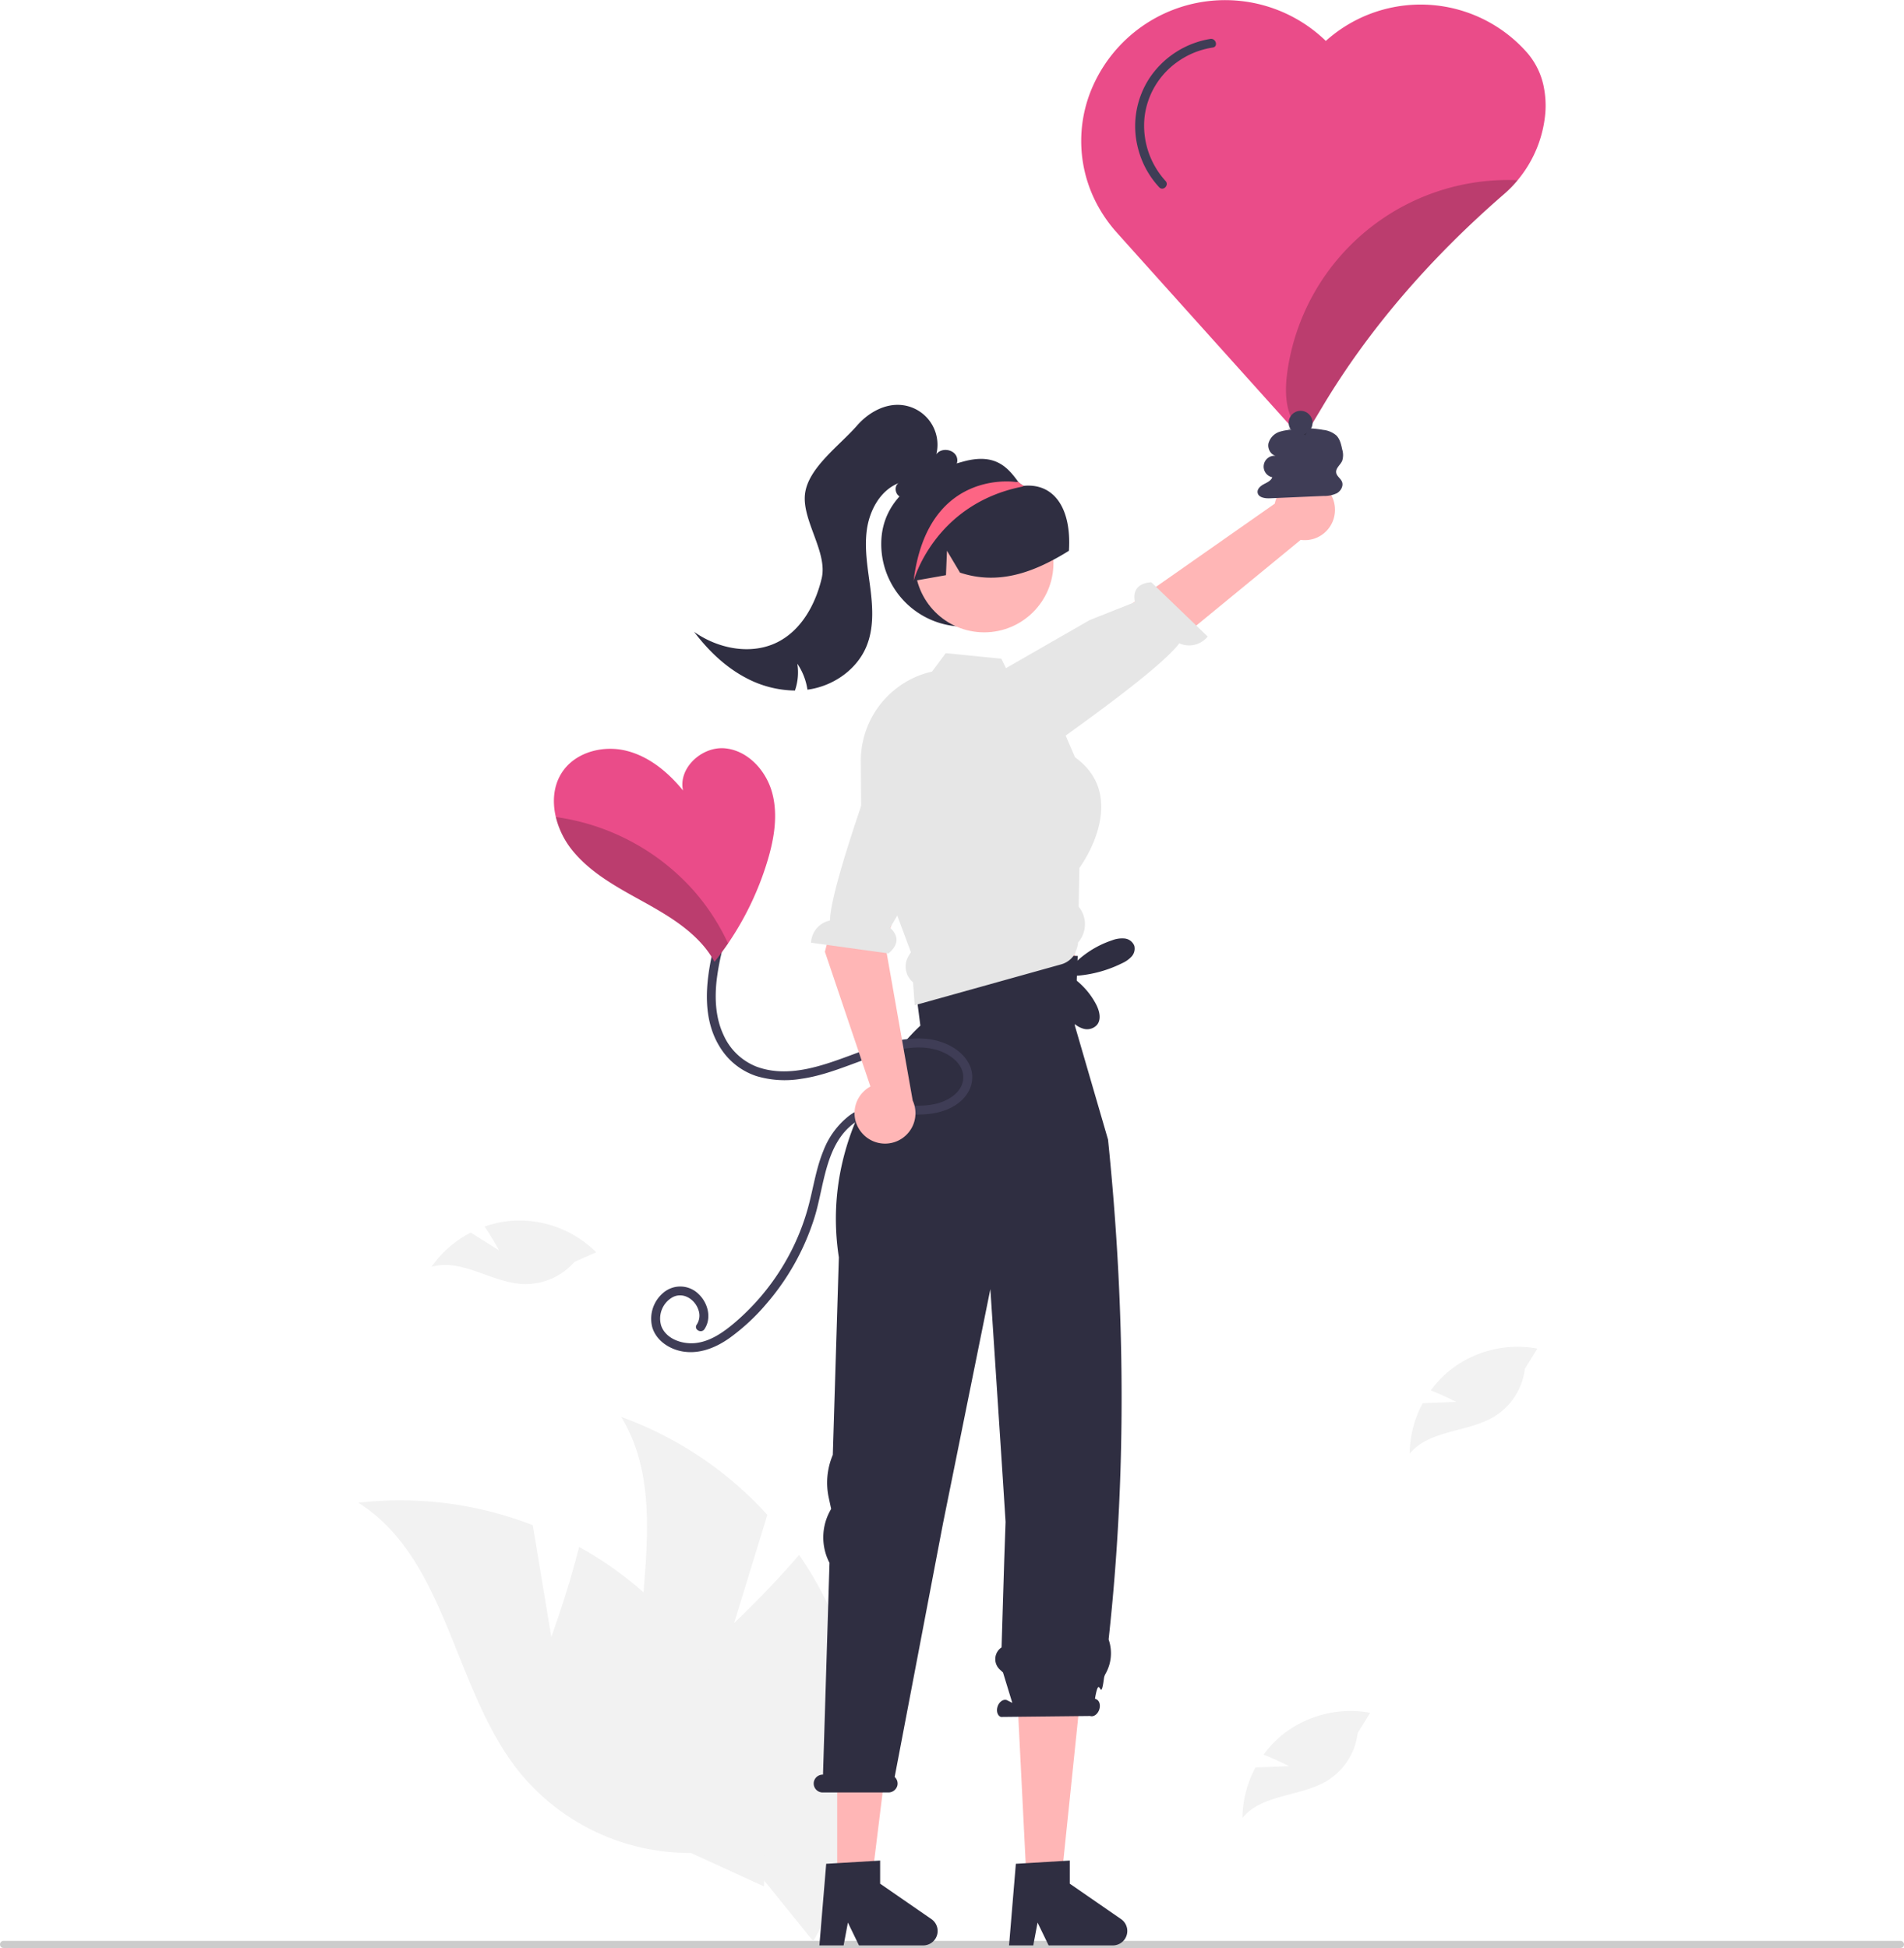 <svg xmlns="http://www.w3.org/2000/svg" data-name="Layer 1" width="637.67" height="652.457"><path d="M637.67 651.267a1.186 1.186 0 01-1.19 1.19H1.19a1.19 1.19 0 010-2.38h635.29a1.187 1.187 0 011.19 1.19z" fill="#ccc"/><path d="M517.096 29.478a24.79 24.79 0 00-5.62-11.8 47.502 47.502 0 00-67.04-4.33l-.4.36a48.46 48.46 0 00-77.96 15 45.146 45.146 0 002.03 40.99 47.43 47.43 0 005.59 7.82c2.19 2.5 61.31 68.27 61.9 68.93a.747.747 0 00.57.26c.02 0 .05-.01.08-.01a.267.267 0 00.12-.03.766.766 0 00.47-.34l.31-.51.37-.63 5.47-9.14c15.17-25.35 35.62-49.27 60.79-71.09a39.03 39.03 0 004.49-4.6 40.469 40.469 0 009.3-22.76 31.925 31.925 0 00-.47-8.12z" fill="#ea4c89"/><path d="M245.86 543.634l11.133-36.26a122.386 122.386 0 00-48.92-32.776c18.3 30.318.567 69.87 7.957 104.504a73.616 73.616 0 0039.43 50.167l16.895 20.935a123.357 123.357 0 009.067-102.888 119.156 119.156 0 00-13.797-26.518c-10.04 11.804-21.766 22.836-21.766 22.836z" fill="#f2f2f2"/><path d="M184.638 548.267l-6.206-37.42a122.386 122.386 0 00-58.404-7.518c29.902 18.974 31.669 62.283 53.729 89.987a73.616 73.616 0 0057.665 27.317l24.459 11.202a123.357 123.357 0 00-37.771-96.133 119.156 119.156 0 00-24.175-17.581c-3.723 15.042-9.297 30.146-9.297 30.146z" fill="#f2f2f2"/><path fill="#ffb6b6" d="M306.87 302.876l-3.074 7.15 5.024 25.396 51.255-7.127-.409-30.966-1.029-6.783-51.767 12.33zm-26.481 329.129h11.308l5.381-43.616h-16.689v43.616z"/><path d="M311.938 642.786l-17.17-11.862v-7.746l-1.995.125-12.384.737-3.686.215-2.28 27.343h8.109l1.44-7.655 3.709 7.655h21.513a4.834 4.834 0 002.744-8.812z" fill="#2f2e41"/><path fill="#ffb6b6" d="M343.907 632.005h11.308l6.652-64.213-21.248-1.27 3.288 65.483z"/><path d="M375.457 642.786l-17.17-11.862v-7.746l-2.177.125-12.6.76-3.288.192-2.28 27.343h8.109l1.44-7.655 3.708 7.655h21.514a4.834 4.834 0 002.744-8.812zm-99.868-48.394h.044l2.175-70.918a18.544 18.544 0 01.243-17.524l.311-.564-.807-3.742a23.836 23.836 0 011.362-14.346l2.03-66.154c-7.25-46.974 27.293-77.609 27.293-77.609l-3.174-24.62 55.87 1.27-.95 23.35 11.109 38.169c5.846 56.96 6.194 112.761.213 167.23a1.04 1.04 0 00.068.46 13.906 13.906 0 01-1.123 11.223 4.244 4.244 0 00-.506 1.392c-1.232 9.549-1.392-2.53-3.025 6.934l.318.161c1.144.395 1.634 1.98 1.096 3.54s-1.902 2.505-3.046 2.11l-29.867.32c-1.144-.396-1.635-1.98-1.097-3.54.539-1.56 1.903-2.505 3.047-2.11l1.858.94-3.109-10.172-1.09-1.017a4.737 4.737 0 01.603-7.402l.903-29.527.44-12.5-.906-14.18-4.19-63.786-15.854 78.438-16.196 84.964a2.968 2.968 0 01.93 2.752 3.077 3.077 0 01-3.066 2.435H275.51a2.995 2.995 0 01-2.884-3.79 3.031 3.031 0 012.963-2.187zm19.551-412.19a27.662 27.662 0 1047.578-19.186l-.132-.133a19.729 19.729 0 00-.675-.686.01.01 0 01-.011-.011 5.806 5.806 0 01-.875-.786c-3.734-5.218-7.968-9.593-18.223-6.86-14.765 3.936-27.662 12.382-27.662 27.662z" fill="#2f2e41"/><path d="M447.091 170.36a10.132 10.132 0 01-11.479 10.47l-71.337 58.547-10.897-19.152 73.55-51.527a10.187 10.187 0 0120.163 1.662z" fill="#ffb6b6"/><path d="M334.153 256.643s2.323 4.822 11.362-2.027c7.236-5.484 41.78-29.142 49.454-39.143a7.96 7.96 0 009.49-2.276l-18.874-18.172c-5.922.4-5.983 4.363-5.475 6.64l-15.169 6.026-39.506 22.698 6.976 22.798z" fill="#e6e6e6"/><circle cx="329.617" cy="188.602" r="23.195" fill="#ffb7b7"/><path d="M361.259 303.656l.238-12.94c.941-1.292 8.834-12.576 7.065-23.849-.828-5.307-3.708-9.764-8.54-13.234l-3.118-7.258-4.616-10.729-13.507-8.04-1.87-3.81-1.543-3.165-18.633-1.86-4.593 6.181-.09.012a30.148 30.148 0 00-11.625 5.443 30.676 30.676 0 00-12.134 24.473l.113 15.038.023 2.154.011 2.087 11.625 31.289.442 1.213 4.559 12.26-.783 1.292a6.864 6.864 0 001.509 8.812l.544 7.666.987-.272 5.613-1.565 42.46-11.85a7.71 7.71 0 004.025-2.711 1.658 1.658 0 00.102-.148 4.267 4.267 0 00.443-.669c.964-2.438 1.066-3.096 1.077-3.776a9.312 9.312 0 00.454-11.726z" fill="#e6e6e6"/><path d="M305.342 194.683c.21-.033.42-.078.63-.11 3.619-.643 7.237-1.273 10.844-1.926l.332-8.177 4.37 7.325c9.97 3.308 19.297 1.438 28.071-2.689a79.25 79.25 0 008.41-4.636c.89-13.828-4.7-22.681-15.104-21.753-.38.034-.652-.354-.984-.52a.01.01 0 01-.011-.011c-.565-.266-1.14-.52-1.715-.752a25.55 25.55 0 00-26.821 5.2c-7.082 6.76-10.268 17.925-8.022 28.049z" fill="#2f2e41"/><path d="M320.455 155.207a4.3 4.3 0 01-3.55 3.062c-3.118 3.856-6.69 7.939-11.578 8.71a5.569 5.569 0 01-4.072-.703 2.26 2.26 0 01-.408-.329c-1.157-1.1-1.247-3.312.125-4.14-6.147 2.439-9.742 9.073-10.649 15.617-.907 6.543.352 13.155 1.18 19.71.827 6.554 1.19 13.438-1.384 19.528-3.04 7.179-10.025 12.339-17.646 13.983-.68.148-1.361.272-2.053.352a20.942 20.942 0 00-3.38-8.687 18.738 18.738 0 01-.804 8.982 35.787 35.787 0 01-16.41-4.242c-6.907-3.64-12.656-9.197-17.363-15.423 8.109 5.75 19.313 7.904 28.136 3.357 7.893-4.083 12.554-12.656 14.596-21.298 2.04-8.653-6.539-19.254-5.609-28.089.941-8.834 11.596-16.332 17.425-23.034 3.72-4.276 9.21-7.44 14.868-6.907a13.36 13.36 0 0111.704 16.5c1.61-2.279 5.772-1.78 6.804.817a3.36 3.36 0 01.068 2.234z" fill="#2f2e41"/><path d="M305.973 194.572s6.87-25.648 36.325-31.567a4.05 4.05 0 00.288-.122c.088-.055.199-.11.31-.166a21.215 21.215 0 00-.985-.52.01.01 0 01-.011-.011 29.689 29.689 0 00-.875-.786l-.84.034s-29.554-4.68-34.212 33.138z" fill="#fd6584"/><path d="M379.893 316.795a3.913 3.913 0 00-3.243-2.456 9.314 9.314 0 00-4.209.609 32.36 32.36 0 00-13.682 8.895l.063 2.597a12.428 12.428 0 00.204 15.588 7.663 7.663 0 003.979 2.576 4.476 4.476 0 004.385-1.322c1.568-1.91.81-4.786-.342-6.971a25.399 25.399 0 00-8.558-9.383 41.192 41.192 0 0017.303-4.3 9.757 9.757 0 003.166-2.222 3.923 3.923 0 00.934-3.611z" fill="#2f2e41"/><path d="M487.702 469.55l-11.224.444a36.244 36.244 0 00-4.363 16.885c6.678-8.087 19.47-7.01 28.423-12.471a21.801 21.801 0 0010.153-15.937l4.193-6.775a36.532 36.532 0 00-29.64 7.555 35.288 35.288 0 00-6.058 6.456c4.283 1.648 8.516 3.843 8.516 3.843zm-56 122l-11.224.444a36.244 36.244 0 00-4.363 16.885c6.678-8.087 19.47-7.01 28.423-12.471a21.801 21.801 0 0010.153-15.937l4.193-6.775a36.532 36.532 0 00-29.64 7.555 35.288 35.288 0 00-6.058 6.456c4.283 1.648 8.516 3.843 8.516 3.843zM167.164 418.814l-9.514-5.973a36.244 36.244 0 00-13.136 11.47c10.079-2.902 20.026 5.211 30.5 5.761a21.801 21.801 0 0017.379-7.418l7.286-3.223a36.532 36.532 0 00-28.727-10.505 35.288 35.288 0 00-8.645 1.907c2.603 3.779 4.857 7.98 4.857 7.98z" fill="#f2f2f2"/><path d="M447.499 158.31c-.224-1.504 1.407-2.575 2.017-3.967a6.341 6.341 0 000-3.817c-.353-1.687-.758-3.477-1.98-4.693a8.04 8.04 0 00-4.41-1.849 38.648 38.648 0 00-11.943-.211l3.01.183a15.852 15.852 0 00-5.614.652 5.673 5.673 0 00-3.767 3.922c-.372 1.858.898 4.034 2.786 4.193a3.641 3.641 0 00-1.493 7.128c-.435 1.174-1.727 1.737-2.833 2.322-1.107.586-2.271 1.59-2.084 2.828.247 1.637 2.434 1.973 4.088 1.901l18.002-.785a9.63 9.63 0 004.491-.933c1.335-.778 2.265-2.484 1.649-3.9-.476-1.095-1.743-1.794-1.919-2.975zM238.708 318.65c-2.475 10.87-3.65 23.193 2.949 32.92a22.6 22.6 0 0011.698 8.861 33.194 33.194 0 0014.906.916c11.255-1.56 21.259-7.422 32.328-9.698 4.885-1.005 10.07-1.337 14.772.596 3.523 1.449 7.234 4.361 7.251 8.515.018 4.266-3.687 7.097-7.372 8.409-4.917 1.75-10.026 1.073-15.126.852-5.492-.238-11.093.259-15.656 3.623a27.23 27.23 0 00-8.701 11.797c-2.294 5.566-3.224 11.55-4.69 17.358a77.073 77.073 0 01-5.533 15.125 78.352 78.352 0 01-19.144 24.815c-3.94 3.39-8.726 6.844-14.106 7.155-4.15.24-9.193-1.504-10.793-5.707a8.195 8.195 0 013.837-9.73c3.556-1.794 7.429.766 8.577 4.28a5.477 5.477 0 01-.57 4.939c-1.079 1.607 1.519 3.11 2.59 1.514 2.487-3.709 1.187-8.696-1.859-11.666a8.737 8.737 0 00-11.499-.857 11.361 11.361 0 00-4.153 11.74c1.28 4.616 5.816 7.552 10.346 8.28 5.594.898 10.978-1.3 15.493-4.477a69.453 69.453 0 0012.27-11.333 81.44 81.44 0 0016.246-29.049c3.302-10.58 3.542-24.559 13.354-31.705 5.049-3.677 11.235-3.27 17.155-2.932 5.225.298 10.323.244 15.117-2.122 3.958-1.953 7.152-5.558 7.218-10.152.067-4.637-3.226-8.366-7.105-10.479-10.248-5.58-22.554-1.08-32.622 2.65-10.124 3.749-21.684 8.15-32.443 4.204a20.125 20.125 0 01-11.118-10.623c-2.605-5.525-2.976-11.794-2.374-17.79a77.427 77.427 0 011.65-9.432c.427-1.88-2.464-2.682-2.893-.797z" fill="#3f3d56"/><path d="M288.393 379.138a10.132 10.132 0 013.123-15.22l-15.249-45.144 12.452-47.841 20.078 9.077-12.39 36.085 9.27 52.525a10.187 10.187 0 01-17.284 10.518z" fill="#ffb6b6"/><path d="M306.772 231.514s-4.716-2.532-7.996 8.324c-2.625 8.691-20.494 55.88-20.816 68.482a7.96 7.96 0 00-6.335 7.423l25.953 3.591c4.554-3.807 2.271-7.048.522-8.59l8.84-14.972 18.474-40.42-15.2-22.068z" fill="#e6e6e6"/><path d="M257.096 288.158a100.843 100.843 0 01-13.26 27.84q-2.16 3.15-4.54 6.14a32.493 32.493 0 00-4.45-6.22c-6.05-6.65-14.16-11-22.03-15.36-7.87-4.36-15.86-9.04-21.42-16.11a28.4 28.4 0 01-5.24-10.79c-1.26-5.33-.78-10.89 2.33-15.34 4.52-6.47 13.53-8.75 21.19-6.88 7.67 1.87 14.09 7.2 19.07 13.32-1.63-7.52 6.3-14.78 13.97-14.12 7.67.67 13.82 7.37 15.86 14.79 2.05 7.41.72 15.35-1.48 22.73z" fill="#ea4c89"/><path d="M405.362 13.034a30.397 30.397 0 00-20.208 12.863 29.385 29.385 0 00-3.914 24.18 29.973 29.973 0 006.992 12.652c1.318 1.416 3.436-.71 2.122-2.122a27.504 27.504 0 01-7.021-21.45 26.384 26.384 0 0111.228-18.591 27.297 27.297 0 0111.598-4.64c1.903-.286 1.095-3.177-.797-2.892z" fill="#3f3d56"/><path d="M508.266 60.358a39.03 39.03 0 01-4.49 4.6c-25.17 21.82-45.62 45.74-60.79 71.09l-5.47 9.14-.37.63a15.042 15.042 0 01-3.33-3.47c-3.5-5.09-3.52-11.78-2.66-17.9a74.633 74.633 0 0177.11-64.09zm-264.43 255.639q-2.16 3.15-4.54 6.14a32.493 32.493 0 00-4.45-6.22c-6.05-6.65-14.16-11-22.03-15.36-7.87-4.36-15.86-9.04-21.42-16.11a28.4 28.4 0 01-5.24-10.79 75.766 75.766 0 0145.9 24.35 73.709 73.709 0 0111.78 17.99z" opacity=".2"/><circle cx="435.586" cy="141.598" r="4" fill="#3f3d56"/></svg>